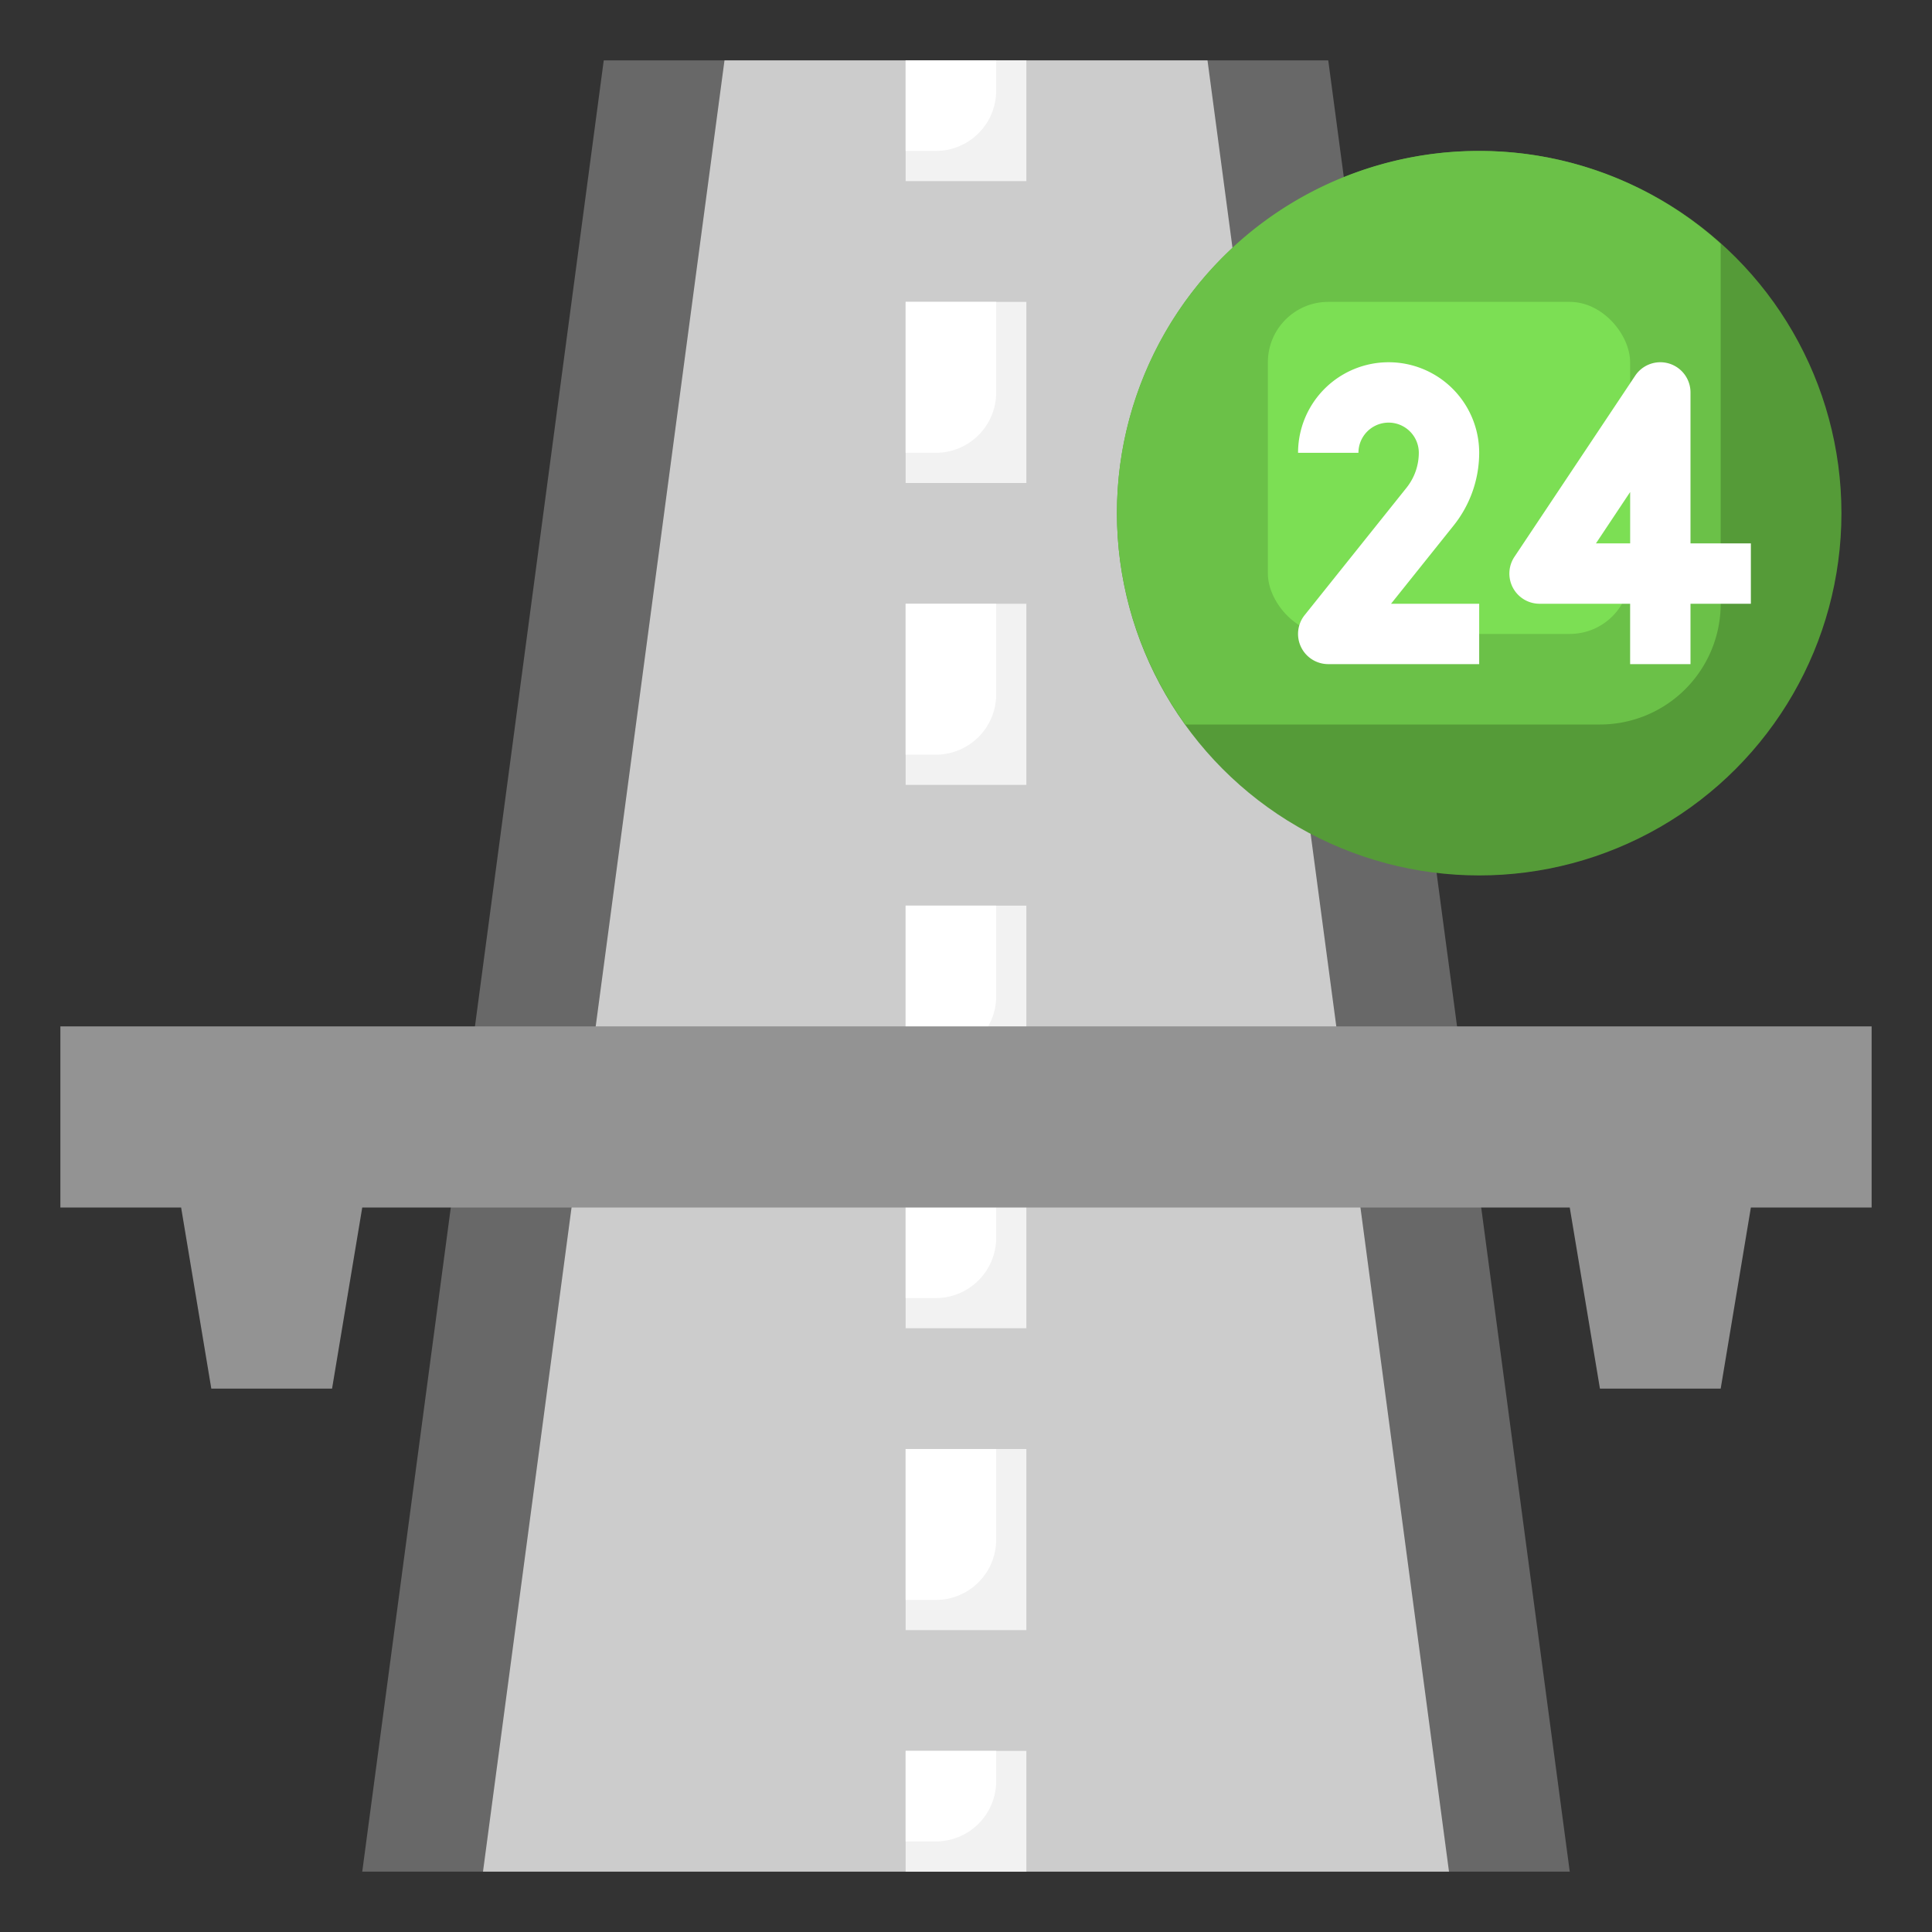 <svg xmlns="http://www.w3.org/2000/svg" version="1.1" xmlns:xlink="http://www.w3.org/1999/xlink" xmlns:svgjs="http://svgjs.com/svgjs" width="512" height="512" x="0" y="0" viewBox="0 0 64 64" style="enable-background:new 0 0 512 512" xml:space="preserve" class=""><rect x="0" y="0" width="64" height="64" fill="#333333" stroke="none"/><g><path xmlns="http://www.w3.org/2000/svg" d="m44 2h-24l-8 60h40z" fill="#686868" data-original="#686868"></path><path xmlns="http://www.w3.org/2000/svg" d="m40 2h-16l-8 60h32z" fill="#cccccc" data-original="#cccccc"></path><path xmlns="http://www.w3.org/2000/svg" d="m30 30h4v6h-4z" fill="#f2f2f2" data-original="#f2f2f2"></path><path xmlns="http://www.w3.org/2000/svg" d="m30 30v5h1a2 2 0 0 0 2-2v-3z" fill="#ffffff" data-original="#ffffff" class=""></path><path xmlns="http://www.w3.org/2000/svg" d="m30 38h4v6h-4z" fill="#f2f2f2" data-original="#f2f2f2"></path><path xmlns="http://www.w3.org/2000/svg" d="m30 38v5h1a2 2 0 0 0 2-2v-3z" fill="#ffffff" data-original="#ffffff" class=""></path><path xmlns="http://www.w3.org/2000/svg" d="m30 48h4v6h-4z" fill="#f2f2f2" data-original="#f2f2f2"></path><path xmlns="http://www.w3.org/2000/svg" d="m30 48v5h1a2 2 0 0 0 2-2v-3z" fill="#ffffff" data-original="#ffffff" class=""></path><path xmlns="http://www.w3.org/2000/svg" d="m30 58h4v4h-4z" fill="#f2f2f2" data-original="#f2f2f2"></path><path xmlns="http://www.w3.org/2000/svg" d="m30 58v3h1a2 2 0 0 0 2-2v-1z" fill="#ffffff" data-original="#ffffff" class=""></path><path xmlns="http://www.w3.org/2000/svg" d="m30 10h4v6h-4z" fill="#f2f2f2" data-original="#f2f2f2"></path><path xmlns="http://www.w3.org/2000/svg" d="m30 10v5h1a2 2 0 0 0 2-2v-3z" fill="#ffffff" data-original="#ffffff" class=""></path><path xmlns="http://www.w3.org/2000/svg" d="m30 2h4v4h-4z" fill="#f2f2f2" data-original="#f2f2f2"></path><path xmlns="http://www.w3.org/2000/svg" d="m30 2v3h1a2 2 0 0 0 2-2v-1z" fill="#ffffff" data-original="#ffffff" class=""></path><path xmlns="http://www.w3.org/2000/svg" d="m2 34v6h4l1 6h4l1-6h40l1 6h4l1-6h4v-6z" fill="#939393" data-original="#939393" class=""></path><path xmlns="http://www.w3.org/2000/svg" d="m30 20h4v6h-4z" fill="#f2f2f2" data-original="#f2f2f2"></path><circle xmlns="http://www.w3.org/2000/svg" cx="49" cy="17" fill="#559b38" r="12" data-original="#559b38" class=""></circle><path xmlns="http://www.w3.org/2000/svg" d="m49 5a11.986 11.986 0 0 0 -9.733 19h13.733a4 4 0 0 0 4-4v-11.926a11.94 11.94 0 0 0 -8-3.074z" fill="#6bc148" data-original="#6bc148" class=""></path><rect xmlns="http://www.w3.org/2000/svg" fill="#7cdf54" height="11" rx="2" width="12" x="42" y="10" data-original="#7cdf54" class=""></rect><g xmlns="http://www.w3.org/2000/svg" fill="#fff"><path d="m49 15a3 3 0 0 0 -6 0h2a1 1 0 0 1 2 0 1.862 1.862 0 0 1 -.406 1.156l-3.375 4.219a1 1 0 0 0 .781 1.625h5v-2h-2.92l2.076-2.595a3.864 3.864 0 0 0 .844-2.405z" fill="#ffffff" data-original="#ffffff" class=""></path><path d="m56 18v-5a1 1 0 0 0 -1.832-.555l-4 6a1 1 0 0 0 .832 1.555h3v2h2v-2h2v-2zm-2 0h-1.132l1.132-1.7z" fill="#ffffff" data-original="#ffffff" class=""></path><path d="m30 20v5h1a2 2 0 0 0 2-2v-3z" fill="#ffffff" data-original="#ffffff" class=""></path></g></g></svg>